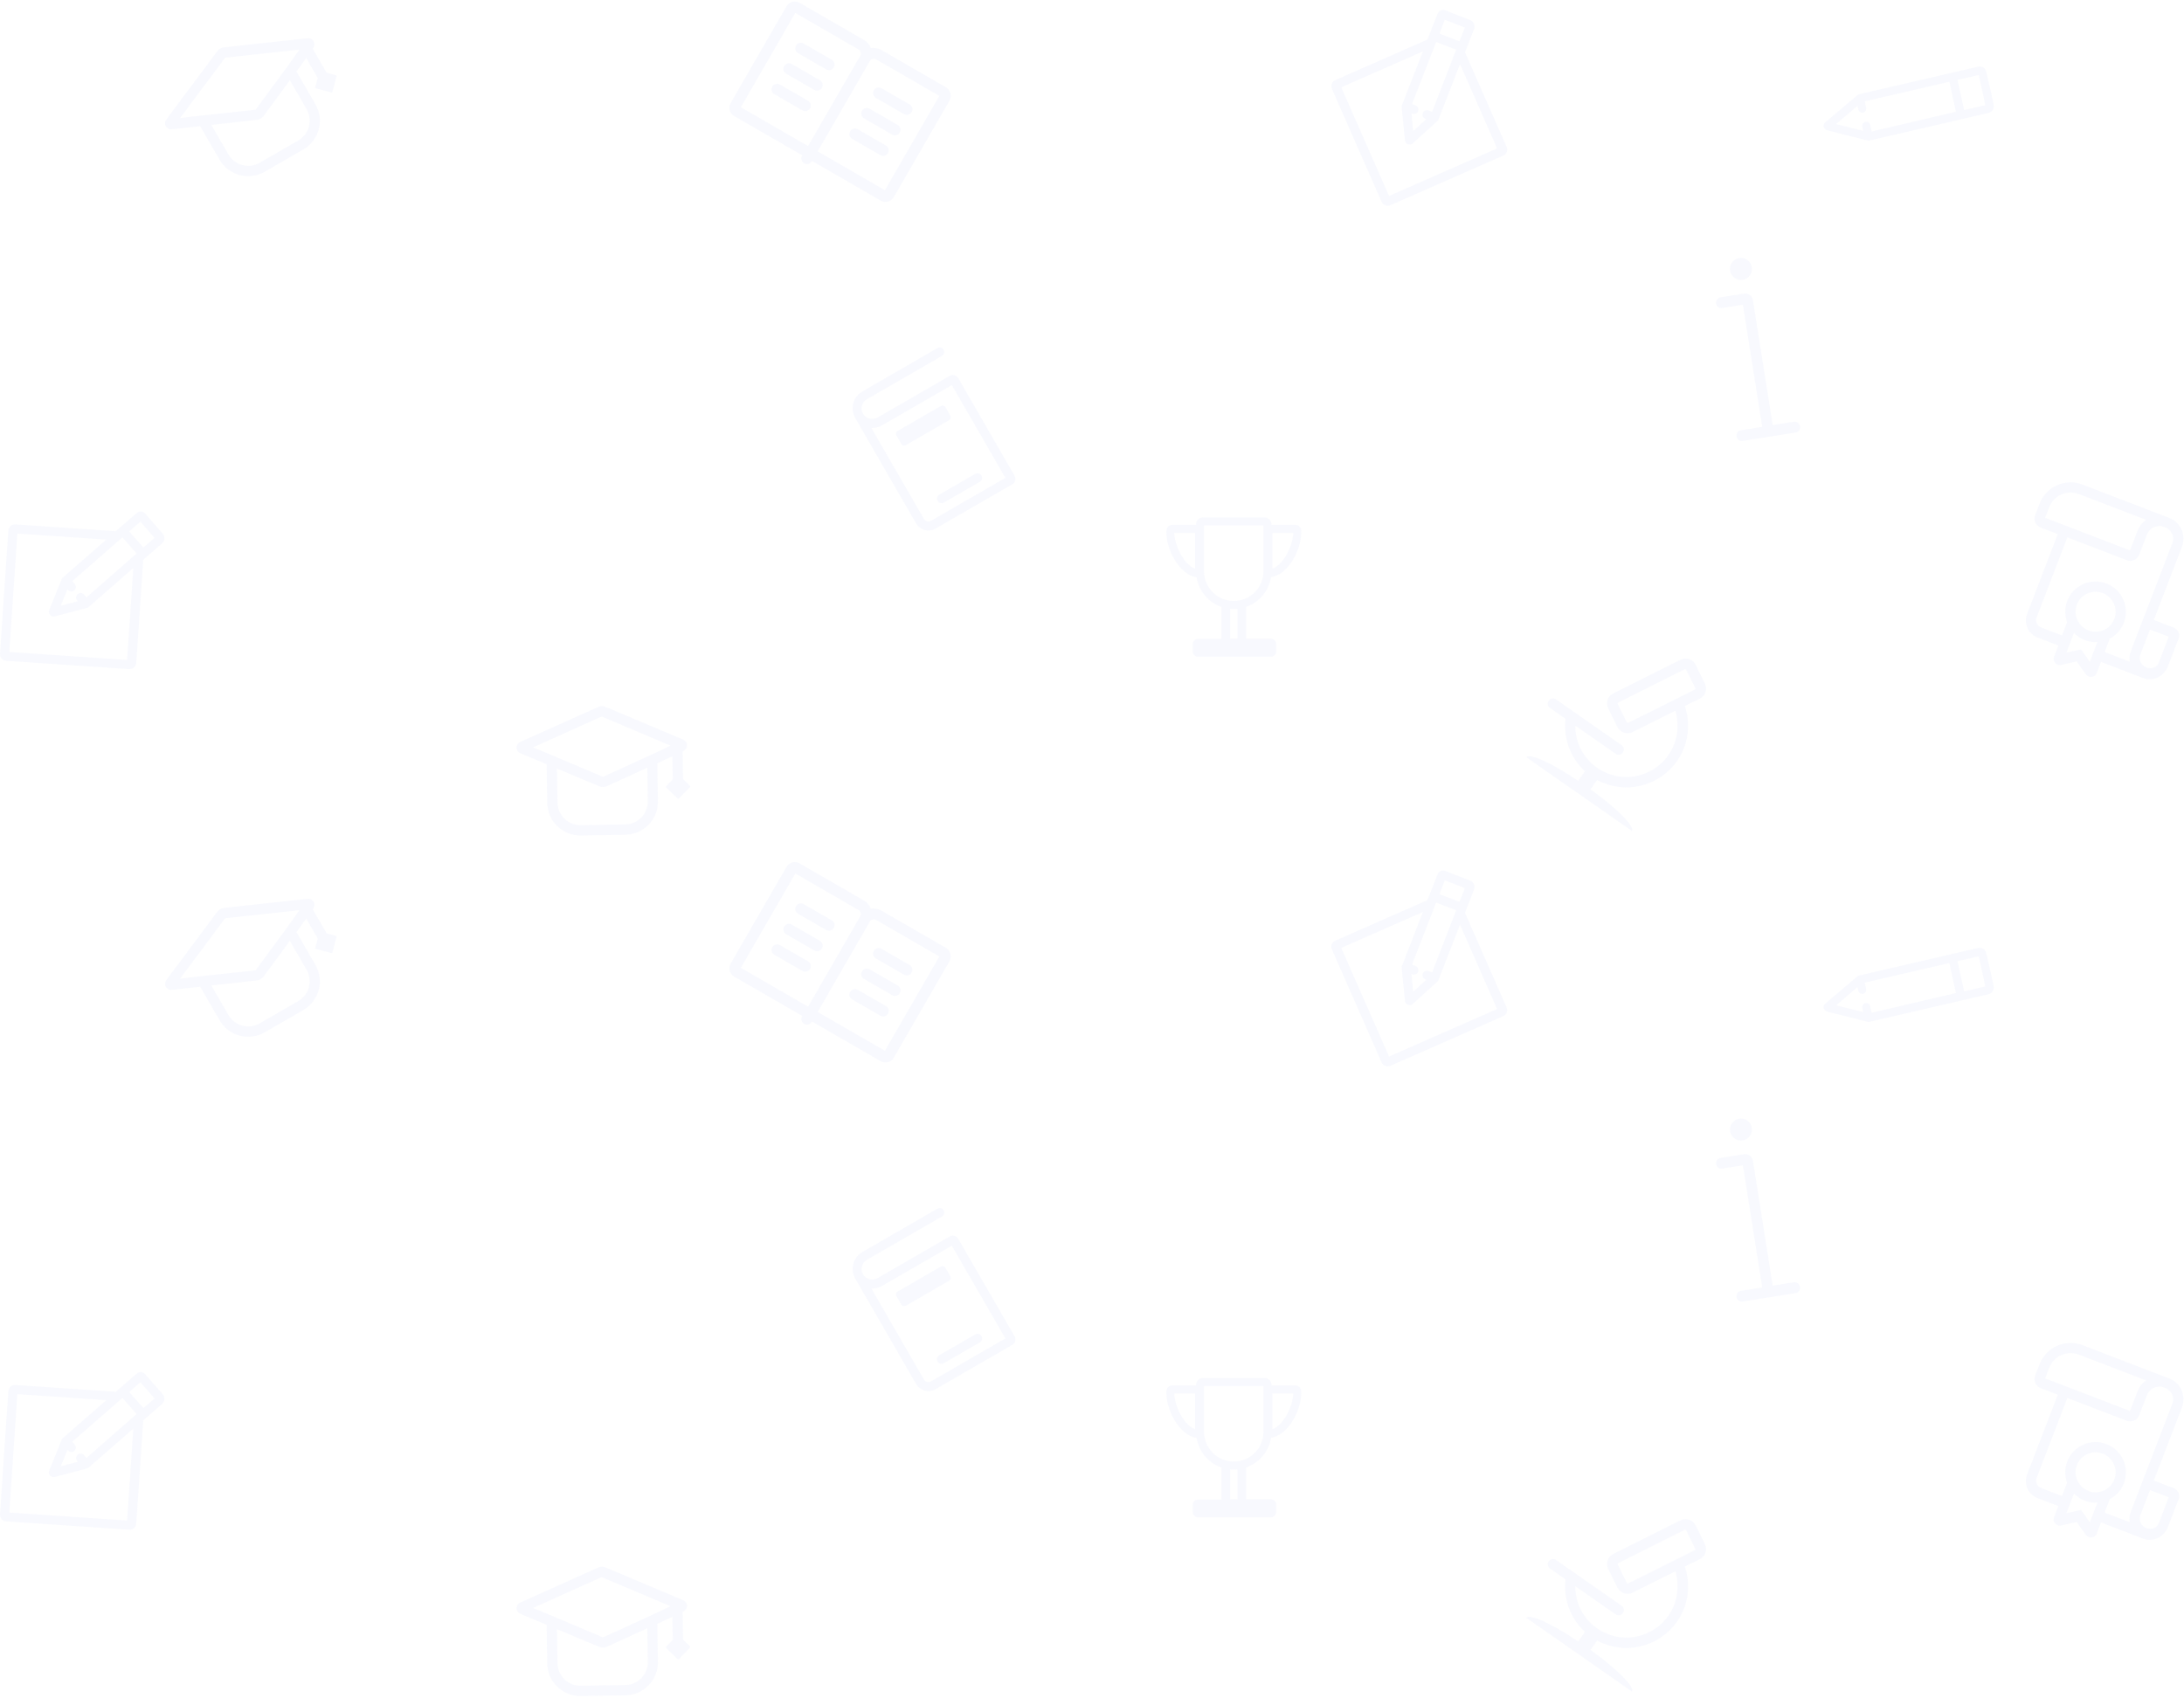 <svg width="746" height="580" viewBox="0 0 746 580" fill="none" xmlns="http://www.w3.org/2000/svg">
<path opacity="0.05" fill-rule="evenodd" clip-rule="evenodd" d="M323.051 29.784L301.027 17.067C299.908 16.422 298.669 16.256 297.47 16.427C297.02 15.304 296.257 14.313 295.138 13.668L273.113 0.952C271.582 0.068 269.572 0.556 268.654 2.146L249.58 35.183C248.696 36.715 249.185 38.724 250.775 39.642L274.036 53.072L273.968 53.19C273.458 54.073 273.723 55.247 274.665 55.791C275.608 56.335 276.722 56.036 277.266 55.094L277.334 54.976L277.452 55.044L300.831 68.542C302.362 69.426 304.372 68.937 305.29 67.347L324.398 34.251C325.164 32.652 324.642 30.701 323.051 29.784ZM271.655 4.428L293.268 16.906C293.974 17.314 294.282 18.277 293.84 19.043L276.16 49.666C276.146 49.69 276.122 49.709 276.094 49.73C276.054 49.761 276.005 49.798 275.965 49.867L253.057 36.641L271.655 4.428ZM302.205 64.938L279.297 51.712L297.113 20.854C297.521 20.147 298.484 19.84 299.25 20.282L320.862 32.76L302.264 64.972L302.205 64.938ZM111.553 24.825L106.817 16.622L106.951 16.471C107.267 15.993 107.486 15.349 107.364 14.755C107.153 13.62 106.11 12.966 105.055 13.058L76.34 16.187L76.142 16.227C75.492 16.381 74.882 16.733 74.424 17.219L56.803 40.843C56.297 41.504 56.238 42.425 56.654 43.145C57.07 43.866 57.897 44.275 58.722 44.168L68.379 43.101L74.971 54.519C78.107 59.95 85.013 61.801 90.445 58.665L103.581 51.081C109.013 47.945 110.863 41.038 107.727 35.607L101.263 24.411L101.634 23.901L104.601 19.823L108.537 26.641L107.693 29.788C107.647 29.963 107.743 30.129 107.917 30.176L113.163 31.582C113.338 31.628 113.504 31.532 113.551 31.358L114.956 26.112C115.003 25.937 114.907 25.771 114.732 25.724L111.553 24.825ZM104.734 37.335C106.878 41.048 105.59 45.857 101.876 48.001L88.685 55.617C84.972 57.761 80.163 56.472 78.019 52.759L72.195 42.671L87.889 40.926L88.088 40.886C88.429 40.837 88.706 40.677 89.038 40.485C89.316 40.325 89.616 40.077 89.861 39.862L99.006 27.414L104.734 37.335ZM98.815 21.834L87.31 37.492L66.228 39.761L61.532 40.329L76.895 19.709L102.278 16.952L98.815 21.834ZM296.123 136.385L321.754 121.588C322.482 121.167 322.777 120.22 322.328 119.444C321.88 118.667 320.941 118.497 320.212 118.918L294.582 133.716C291.621 135.425 290.455 139.011 291.768 142.071C291.776 142.196 291.86 142.342 291.944 142.488L312.908 178.798C314.253 181.128 317.239 181.928 319.569 180.583L345.831 165.42C346.802 164.86 347.151 163.558 346.59 162.587L327.28 129.141C326.72 128.17 325.418 127.822 324.447 128.382L299.739 142.647C298.04 143.628 295.742 143.013 294.762 141.314C293.781 139.615 294.424 137.366 296.123 136.385ZM301.28 145.317L325.115 131.556L343.416 163.255L318.028 177.913C317.154 178.417 316.082 178.13 315.578 177.256L297.641 146.189C298.851 146.267 300.115 145.99 301.28 145.317ZM333.161 161.862L320.831 168.98C320.103 169.401 319.808 170.347 320.257 171.124C320.705 171.901 321.624 172.147 322.401 171.699L334.682 164.608C335.41 164.188 335.705 163.241 335.257 162.464C334.808 161.687 333.889 161.441 333.161 161.862ZM324.202 143.54L309.396 152.088C308.862 152.396 308.173 152.211 307.865 151.677L306.183 148.765C305.875 148.231 306.059 147.542 306.593 147.233L321.399 138.685C321.933 138.377 322.622 138.562 322.93 139.096L324.612 142.008C324.92 142.542 324.736 143.231 324.202 143.54ZM742.393 214.37L735.701 211.799L745.318 186.767C746.81 182.884 744.883 178.441 741 176.95L740.94 176.927L740.164 176.628L734.608 174.494L711.308 165.542C705.513 163.316 698.92 166.199 696.671 172.054L695.156 175.997C694.513 177.67 695.36 179.572 697.032 180.215L702.887 182.464L692.398 209.766C691.181 212.933 692.74 216.548 695.967 217.788L703.076 220.519L701.607 224.343C701.332 225.059 701.474 225.937 702.017 226.488C702.247 226.782 702.522 226.957 702.881 227.094C703.239 227.232 703.703 227.273 704.094 227.149L709.355 225.948L712.458 230.362C712.895 231.01 713.671 231.309 714.443 231.262C715.238 231.156 715.909 230.66 716.184 229.943L717.676 226.06C717.773 226.165 717.952 226.234 718.071 226.28L731.872 231.582C732.111 231.674 732.29 231.743 732.492 231.752L732.552 231.775L732.612 231.798C732.625 231.803 732.639 231.807 732.654 231.812L732.67 231.816C732.679 231.818 732.687 231.82 732.696 231.822L732.711 231.826L732.732 231.83L732.754 231.835L732.783 231.84L732.813 231.846C732.908 231.864 733.014 231.884 733.113 231.922L733.232 231.968C733.292 231.991 733.352 232.013 733.375 231.954C733.389 231.959 733.403 231.963 733.416 231.967C733.436 231.972 733.456 231.975 733.475 231.977C733.495 231.979 733.515 231.98 733.535 231.981C733.586 231.984 733.637 231.986 733.696 232.009C733.756 232.032 733.898 232.018 733.958 232.041C734.018 232.064 734.078 232.087 734.101 232.027C734.303 232.036 734.505 232.045 734.647 232.031C734.707 232.054 734.79 232.018 734.79 232.018C734.815 232.027 734.833 232.022 734.85 232.015C734.875 232.005 734.897 231.99 734.932 232.004C735.007 232.007 735.077 231.999 735.145 231.988C735.169 231.984 735.193 231.98 735.217 231.976C735.309 231.96 735.401 231.944 735.502 231.948C735.644 231.935 735.87 231.884 736.035 231.81C736.035 231.81 736.095 231.833 736.118 231.774L736.2 231.737L736.283 231.7C736.412 231.642 736.528 231.621 736.651 231.58C736.669 231.574 736.688 231.567 736.708 231.559C736.724 231.553 736.74 231.546 736.756 231.539C736.817 231.512 736.88 231.487 736.946 231.461L736.946 231.46L736.947 231.46L736.947 231.46C737.149 231.379 737.364 231.294 737.524 231.148C737.689 231.074 737.96 230.904 738.171 230.711C738.194 230.652 738.254 230.675 738.277 230.615C738.3 230.555 738.36 230.578 738.383 230.518C738.384 230.515 738.385 230.512 738.387 230.509C738.388 230.506 738.39 230.503 738.392 230.501C738.398 230.492 738.405 230.486 738.413 230.481C738.42 230.477 738.428 230.473 738.435 230.47C738.456 230.461 738.477 230.452 738.488 230.422C738.541 230.373 738.588 230.34 738.635 230.307C738.682 230.273 738.729 230.24 738.782 230.192L739.099 229.902C739.102 229.895 739.105 229.889 739.109 229.882C739.115 229.873 739.122 229.864 739.13 229.856C739.14 229.845 739.152 229.835 739.163 229.824L739.175 229.814L739.185 229.804C739.189 229.8 739.194 229.796 739.198 229.791C739.201 229.787 739.205 229.783 739.208 229.779L739.214 229.772C739.219 229.764 739.224 229.755 739.228 229.746C739.485 229.433 739.742 229.121 739.94 228.785L739.94 228.785C740.16 228.39 740.381 227.995 740.564 227.517L744.03 218.496C744.911 216.915 744.065 215.013 742.393 214.37ZM699.98 173.257C701.518 169.254 706.066 167.23 710.069 168.768L733.07 177.605C731.774 178.479 730.722 179.788 730.126 181.342L727.555 188.033L698.58 176.901L699.98 173.257ZM713.357 215.35C709.833 213.996 708.067 210.027 709.421 206.502C710.775 202.977 714.722 201.271 718.246 202.625C721.771 203.98 723.537 207.949 722.183 211.474C720.829 214.999 716.882 216.705 713.357 215.35ZM710.856 221.862L705.843 222.953L708.414 216.262C709.402 217.259 710.638 218.145 712.072 218.696C713.506 219.247 714.935 219.453 716.419 219.338L713.826 226.089L710.856 221.862ZM718.879 222.751L720.646 218.151C722.782 217.052 724.528 215.186 725.469 212.736C727.512 207.419 724.886 201.405 719.509 199.339C714.192 197.297 708.178 199.923 706.112 205.299C705.194 207.689 705.241 210.244 706.069 212.55L704.325 217.091L697.215 214.359C695.841 213.831 695.142 212.26 695.67 210.886L706.159 183.584L726.472 191.388C728.145 192.03 730.047 191.184 730.689 189.511L733.329 182.641C734.178 180.43 736.645 179.184 738.901 179.914L739.678 180.212C741.769 181.016 742.836 183.414 742.033 185.505L727.825 222.486C727.389 223.621 727.252 224.871 727.422 226.033L719.297 222.912C719.141 222.783 719.021 222.737 718.879 222.751ZM737.214 226.778C737.15 226.857 737.08 226.95 737.01 227.043C736.94 227.136 736.87 227.229 736.805 227.307C736.783 227.327 736.762 227.345 736.742 227.361C736.667 227.422 736.607 227.465 736.571 227.56L736.383 227.693C736.341 227.712 736.294 227.745 736.247 227.778C736.2 227.812 736.153 227.845 736.112 227.863L736.029 227.9C736.004 227.911 735.977 227.928 735.947 227.946C735.879 227.988 735.798 228.038 735.698 228.047C735.644 228.071 735.589 228.096 735.517 228.113C735.48 228.123 735.439 228.13 735.39 228.135L735.308 228.171C735.083 228.222 734.857 228.273 734.655 228.264C734.611 228.283 734.573 228.286 734.539 228.28C734.509 228.276 734.481 228.265 734.453 228.254C734.393 228.231 734.311 228.268 734.251 228.245L734.108 228.259C734.076 228.247 734.021 228.245 733.967 228.243C733.92 228.24 733.874 228.238 733.846 228.227L733.787 228.204C733.757 228.193 733.706 228.19 733.656 228.188C733.638 228.187 733.62 228.186 733.602 228.185C733.59 228.184 733.577 228.183 733.566 228.182C733.55 228.179 733.536 228.176 733.525 228.172L733.405 228.126L733.107 228.011C731.314 227.323 730.431 225.338 731.12 223.546L734.379 215.062L740.772 217.518C740.772 217.518 737.343 226.622 737.214 226.778ZM434.321 179.317H442.421C443.571 179.317 444.471 180.167 444.471 181.317V181.967C444.471 187.667 440.121 196.317 434.171 197.167C433.421 201.917 430.071 205.767 425.671 207.317V218.217H434.121C435.121 218.217 435.921 219.017 435.921 220.017V222.567C435.921 223.567 435.121 224.367 434.121 224.367H409.221C408.221 224.367 407.421 223.567 407.421 222.567V220.067C407.421 219.067 408.221 218.267 409.221 218.267H417.221V207.367C412.821 205.817 409.471 201.967 408.721 197.217C402.771 196.367 398.421 187.717 398.421 182.017V181.367C398.421 180.167 399.271 179.317 400.421 179.317H408.521V179.167C408.521 177.817 409.621 176.767 410.921 176.767H431.921C433.271 176.767 434.321 177.867 434.321 179.167V179.317ZM401.121 182.067C401.171 186.317 404.371 192.917 408.221 194.267V182.067H401.121ZM420.171 218.217H422.671V208.017C422.271 208.067 421.821 208.067 421.421 208.067C421.021 208.067 420.571 208.067 420.171 208.017V218.217ZM421.421 205.317C427.021 205.317 431.571 200.767 431.571 195.167V179.517H411.271V195.167C411.271 200.767 415.821 205.317 421.421 205.317ZM434.621 182.067V194.267C438.471 192.917 441.671 186.317 441.721 182.067H434.621ZM233.169 256.643L233.319 266.114L235.66 268.445C235.79 268.571 235.793 268.763 235.667 268.893L231.888 272.793C231.762 272.923 231.57 272.926 231.44 272.8L227.54 269.022C227.41 268.896 227.407 268.704 227.533 268.574L229.8 266.234L229.676 258.363L225.101 260.483L224.529 260.748L224.733 273.675C224.833 279.946 219.857 285.081 213.586 285.18L198.42 285.42C192.149 285.52 187.013 280.544 186.914 274.273L186.706 261.091L177.749 257.328C176.976 257.02 176.452 256.26 176.439 255.428C176.426 254.596 176.925 253.82 177.688 253.488L204.573 241.413C205.209 241.211 205.913 241.2 206.556 241.382L206.749 241.443L233.362 252.671C234.329 253.104 234.922 254.183 234.556 255.277C234.373 255.856 233.868 256.312 233.36 256.576L233.169 256.643ZM213.594 281.66C217.882 281.592 221.346 278.017 221.278 273.729L221.097 262.275L207.053 268.706C206.734 268.775 206.351 268.845 206.031 268.85C205.647 268.856 205.327 268.861 205.005 268.738L204.812 268.677L190.249 262.571L190.434 274.217C190.502 278.505 194.077 281.969 198.364 281.901L213.594 281.66ZM205.976 265.394L223.642 257.306L229.042 254.724L205.522 244.791L182.07 255.339L186.451 257.126L205.976 265.394ZM612.675 144.067L605.504 145.201L598.762 102.567C598.525 101.068 597.166 100.08 595.667 100.317L587.713 101.575C586.736 101.73 586.012 102.646 586.177 103.689C586.342 104.732 587.248 105.39 588.291 105.226L595.331 104.112L601.929 145.834L594.693 146.978C593.715 147.133 592.991 148.049 593.156 149.092C593.321 150.135 594.227 150.794 595.27 150.629L613.328 147.773C614.306 147.618 615.03 146.702 614.865 145.659C614.7 144.616 613.718 143.902 612.675 144.067ZM596.884 88.831C598.565 90.053 598.937 92.406 597.715 94.086C596.493 95.767 594.141 96.139 592.46 94.917C590.78 93.695 590.407 91.343 591.629 89.662C592.851 87.982 595.203 87.61 596.884 88.831ZM274.502 14.866L284.101 20.408C284.984 20.918 285.342 22.067 284.798 23.009C284.254 23.951 283.08 24.216 282.197 23.706L272.598 18.164C271.656 17.62 271.357 16.505 271.901 15.563C272.445 14.621 273.618 14.356 274.502 14.866ZM299.191 33.439L308.79 38.981C309.674 39.491 310.847 39.226 311.391 38.284C311.935 37.342 311.637 36.227 310.694 35.683L301.095 30.141C300.212 29.631 299.038 29.896 298.494 30.838C297.95 31.78 298.249 32.895 299.191 33.439ZM304.744 45.989L295.145 40.447C294.203 39.903 293.905 38.788 294.449 37.846C294.993 36.904 296.166 36.639 297.049 37.149L306.648 42.691C307.591 43.235 307.889 44.35 307.345 45.292C306.801 46.234 305.628 46.499 304.744 45.989ZM280.055 27.416L270.456 21.874C269.572 21.364 268.399 21.629 267.855 22.571C267.311 23.513 267.61 24.628 268.552 25.172L278.151 30.714C279.034 31.224 280.208 30.959 280.752 30.017C281.296 29.075 280.938 27.926 280.055 27.416ZM266.41 28.882L276.009 34.424C276.892 34.934 277.25 36.083 276.706 37.025C276.162 37.967 274.988 38.232 274.105 37.722L264.506 32.18C263.564 31.636 263.265 30.521 263.809 29.579C264.353 28.637 265.526 28.372 266.41 28.882ZM291.099 47.455L300.698 52.997C301.581 53.507 302.755 53.242 303.299 52.3C303.843 51.358 303.544 50.243 302.602 49.699L293.003 44.157C292.119 43.647 290.946 43.912 290.402 44.854C289.858 45.796 290.156 46.911 291.099 47.455ZM557.419 283.874L521.366 258.708C522.428 257.186 530.13 260.689 539.072 266.775L541.38 263.468L541.17 263.322C536.298 258.672 533.987 252.143 534.749 245.572L529.449 241.872C528.609 241.286 528.419 240.217 529.005 239.377C529.591 238.537 530.713 238.384 531.5 238.933L553.962 254.612C554.749 255.161 554.939 256.23 554.353 257.07C553.767 257.91 552.645 258.063 551.858 257.514L538.108 247.916C538.041 252.709 539.966 257.331 543.552 260.692C544.701 261.728 545.924 262.66 547.294 263.382C555.07 267.561 564.813 265.23 569.869 257.988C572.689 253.947 573.668 248.855 572.581 244.038C572.502 243.592 572.386 243.199 572.271 242.806L557.663 250.092C556.782 250.571 555.697 250.672 554.763 250.332L554.703 250.304L554.638 250.273L554.632 250.27C554.336 250.13 554.073 250.006 553.798 249.814C553.273 249.448 552.822 248.977 552.496 248.437L549.331 242.013C548.395 240.111 549.137 237.819 551.039 236.883L574.046 225.391C575.948 224.455 578.24 225.197 579.176 227.099L582.341 233.523C583.276 235.425 582.535 237.717 580.633 238.653L575.519 241.171C575.601 241.501 575.696 241.841 575.79 242.18C575.885 242.519 575.98 242.859 576.062 243.189C577.412 248.97 576.251 255.106 572.844 259.987C566.727 268.751 555.038 271.519 545.699 266.561L545.541 266.451L543.307 269.653C552.276 276.147 558.482 282.352 557.419 283.874ZM555.865 246.965C555.918 247.001 556.007 246.985 556.096 246.97L578.977 235.546C579.103 235.477 579.16 235.283 579.092 235.158L575.927 228.734C575.859 228.608 575.665 228.551 575.539 228.619L552.658 240.043C552.532 240.111 552.474 240.305 552.543 240.431L555.708 246.855L555.865 246.965ZM503.45 8.074C503.203 7.51 502.772 7.088 502.182 6.858L494.063 3.699C493.501 3.395 492.854 3.313 492.318 3.487C491.732 3.684 491.207 4.159 491 4.801L487.559 13.532L456.135 27.351C454.956 27.869 454.417 29.146 454.958 30.377L471.909 68.926C472.428 70.105 473.705 70.645 474.935 70.104L513.434 53.175C514.613 52.656 515.152 51.379 514.611 50.149L500.41 17.853L503.54 9.808C503.719 9.241 503.698 8.638 503.45 8.074ZM489.174 38.21L487.993 37.751C487.181 37.435 486.309 37.818 485.993 38.63C485.678 39.442 486.061 40.313 486.873 40.629L487.168 40.744L482.705 44.786L482.127 38.74L482.422 38.855C482.791 38.998 483.217 38.994 483.576 38.836C483.935 38.678 484.226 38.367 484.37 37.998C484.686 37.186 484.302 36.315 483.491 35.999L482.31 35.539L490.553 14.357L497.394 16.977L489.174 38.21ZM511.374 50.716L474.464 66.946L458.144 29.832L486.031 17.569L478.908 35.873L478.742 36.19L479.873 47.806C479.922 48.335 480.125 48.796 480.562 49.093L480.583 49.105C480.839 49.25 481.413 49.575 482.21 49.225L482.415 49.135L491.238 41.095L498.705 21.906L511.374 50.716ZM498.514 14.099L491.673 11.479L493.511 6.755L500.375 9.426L498.514 14.099ZM55.593 182.331C56.009 182.808 56.195 183.382 56.154 183.997C56.112 184.611 55.851 185.155 55.429 185.576L48.928 191.254L46.548 226.454C46.457 227.794 45.387 228.676 44.102 228.589L2.142 225.752C0.801 225.662 -0.081 224.592 0.006 223.307L2.847 181.291C2.937 179.95 4.007 179.068 5.292 179.155L39.542 181.471L46.637 175.327C47.118 174.854 47.803 174.676 48.414 174.774C48.969 174.867 49.505 175.24 49.862 175.77L55.593 182.331ZM28.704 203.133L29.538 204.087L46.661 189.08L41.812 183.588L24.693 198.54L25.526 199.494C26.099 200.15 26.035 201.1 25.379 201.673C25.081 201.934 24.678 202.075 24.287 202.048C23.896 202.022 23.516 201.828 23.256 201.53L23.047 201.291L20.759 206.917L26.586 205.403L26.378 205.164C25.805 204.508 25.869 203.558 26.525 202.985C27.181 202.412 28.131 202.477 28.704 203.133ZM3.188 222.736L43.416 225.456L45.539 194.056L30.03 207.6L18.487 210.637L18.263 210.622C17.395 210.563 17.036 210.009 16.877 209.762L16.863 209.741C16.614 209.275 16.648 208.772 16.85 208.281L21.23 197.464L21.524 197.259L36.317 184.34L5.923 182.285L3.188 222.736ZM44.139 181.557L48.987 187.048L52.801 183.77L47.956 178.223L44.139 181.557ZM680.971 35.758C680.688 34.478 680.421 33.269 680.181 32.016C679.898 30.82 679.619 29.595 679.337 28.361L679.336 28.356C679.059 27.142 678.779 25.919 678.494 24.707C678.379 24.024 678.03 23.432 677.519 23.102C677.008 22.772 676.389 22.616 675.764 22.761L634.723 32.267L623.529 41.737C623.159 42.047 622.89 42.483 622.888 42.969C622.929 43.483 623.193 44.02 623.704 44.35L623.875 44.46L638.252 48.082L679.224 38.592C680.474 38.302 681.254 37.038 680.971 35.758ZM634.482 36.135L634.765 37.415C634.843 37.77 635.061 38.094 635.359 38.286C635.657 38.479 636.035 38.541 636.383 38.461C637.146 38.283 637.603 37.542 637.43 36.76L636.959 34.627L665.848 27.935L668.11 38.176L639.306 44.922L638.819 42.718C638.646 41.935 637.923 41.468 637.159 41.645C636.395 41.822 635.938 42.563 636.111 43.345L636.409 44.696L627.176 42.387L634.482 36.135ZM670.904 37.604L668.626 27.292L675.891 25.647C676.064 26.429 676.241 27.214 676.419 28L676.421 28.009C676.775 29.576 677.129 31.144 677.446 32.687C677.681 33.754 677.917 34.821 678.126 35.931L670.904 37.604ZM323.051 323.784L301.027 311.068C299.908 310.422 298.669 310.256 297.47 310.428C297.02 309.304 296.257 308.314 295.138 307.668L273.113 294.952C271.582 294.068 269.572 294.556 268.654 296.146L249.58 329.183C248.696 330.714 249.185 332.724 250.775 333.642L274.036 347.072L273.968 347.19C273.458 348.073 273.723 349.247 274.665 349.791C275.608 350.335 276.722 350.036 277.266 349.094L277.334 348.976L277.452 349.044L300.831 362.542C302.362 363.426 304.372 362.937 305.29 361.347L324.398 328.251C325.164 326.652 324.642 324.702 323.051 323.784ZM271.655 298.428L293.268 310.906C293.974 311.314 294.282 312.277 293.84 313.043L276.16 343.666C276.146 343.69 276.122 343.709 276.094 343.73C276.054 343.761 276.005 343.798 275.965 343.867L253.057 330.641L271.655 298.428ZM302.205 358.938L279.297 345.712L297.113 314.854C297.521 314.147 298.484 313.84 299.25 314.282L320.862 326.76L302.264 358.972L302.205 358.938ZM111.553 318.825L106.817 310.622L106.951 310.471C107.267 309.993 107.486 309.349 107.364 308.754C107.153 307.62 106.11 306.966 105.055 307.058L76.34 310.187L76.142 310.227C75.492 310.381 74.882 310.733 74.424 311.219L56.803 334.843C56.297 335.504 56.238 336.425 56.654 337.145C57.07 337.866 57.897 338.275 58.722 338.168L68.379 337.101L74.971 348.519C78.107 353.95 85.013 355.801 90.445 352.665L103.581 345.081C109.013 341.945 110.863 335.038 107.727 329.607L101.263 318.411L101.634 317.901L104.601 313.823L108.537 320.641L107.693 323.788C107.647 323.963 107.743 324.129 107.917 324.176L113.163 325.582C113.338 325.629 113.504 325.533 113.551 325.358L114.956 320.112C115.003 319.937 114.907 319.771 114.732 319.724L111.553 318.825ZM104.734 331.335C106.878 335.048 105.59 339.857 101.876 342.001L88.685 349.617C84.972 351.761 80.163 350.472 78.019 346.759L72.195 336.671L87.889 334.926L88.088 334.886C88.429 334.837 88.706 334.677 89.038 334.485C89.316 334.325 89.616 334.077 89.861 333.862L99.006 321.414L104.734 331.335ZM98.815 315.834L87.31 331.492L66.228 333.761L61.532 334.329L76.895 313.709L102.278 310.952L98.815 315.834ZM296.123 430.385L321.754 415.588C322.482 415.167 322.777 414.22 322.328 413.444C321.88 412.667 320.941 412.497 320.212 412.918L294.582 427.716C291.621 429.425 290.455 433.011 291.768 436.071C291.776 436.196 291.86 436.342 291.944 436.488L312.908 472.798C314.253 475.128 317.239 475.928 319.569 474.583L345.831 459.42C346.802 458.86 347.151 457.558 346.59 456.587L327.28 423.141C326.72 422.17 325.418 421.822 324.447 422.382L299.739 436.647C298.04 437.628 295.742 437.013 294.762 435.314C293.781 433.615 294.424 431.366 296.123 430.385ZM301.28 439.317L325.115 425.556L343.416 457.255L318.028 471.913C317.154 472.417 316.082 472.13 315.578 471.256L297.641 440.189C298.851 440.267 300.115 439.99 301.28 439.317ZM333.161 455.862L320.831 462.98C320.103 463.401 319.808 464.347 320.257 465.124C320.705 465.901 321.624 466.147 322.401 465.699L334.682 458.608C335.41 458.188 335.705 457.241 335.257 456.464C334.808 455.687 333.889 455.441 333.161 455.862ZM324.202 437.54L309.396 446.088C308.862 446.396 308.173 446.211 307.865 445.677L306.183 442.765C305.875 442.231 306.059 441.542 306.593 441.233L321.399 432.685C321.933 432.377 322.622 432.562 322.93 433.096L324.612 436.008C324.92 436.542 324.736 437.231 324.202 437.54ZM742.393 508.37L735.701 505.799L745.318 480.767C746.81 476.884 744.883 472.441 741 470.95L740.94 470.927L740.164 470.628L734.608 468.494L711.308 459.542C705.513 457.316 698.92 460.199 696.671 466.054L695.156 469.997C694.513 471.67 695.36 473.572 697.032 474.215L702.887 476.464L692.398 503.766C691.181 506.933 692.74 510.548 695.967 511.788L703.076 514.519L701.607 518.343C701.332 519.059 701.474 519.937 702.017 520.488C702.247 520.782 702.522 520.957 702.881 521.094C703.239 521.232 703.703 521.273 704.094 521.149L709.355 519.948L712.458 524.362C712.895 525.01 713.671 525.309 714.443 525.262C715.238 525.156 715.909 524.66 716.184 523.943L717.676 520.06C717.773 520.165 717.952 520.234 718.071 520.28L731.872 525.582C732.111 525.674 732.29 525.743 732.492 525.752L732.552 525.775L732.612 525.798C732.625 525.803 732.639 525.807 732.654 525.812L732.67 525.816C732.679 525.818 732.687 525.82 732.696 525.822L732.711 525.826L732.732 525.83L732.754 525.835L732.783 525.84L732.813 525.846L732.814 525.846C732.909 525.864 733.014 525.884 733.113 525.922L733.232 525.968C733.292 525.991 733.352 526.013 733.375 525.954C733.389 525.959 733.403 525.964 733.416 525.967C733.436 525.972 733.456 525.975 733.475 525.977C733.482 525.978 733.49 525.979 733.497 525.979C733.51 525.98 733.523 525.981 733.535 525.981C733.586 525.984 733.637 525.986 733.696 526.009C733.726 526.02 733.777 526.022 733.827 526.025C733.878 526.027 733.928 526.029 733.958 526.041C733.989 526.053 734.02 526.065 734.046 526.065C734.07 526.065 734.09 526.056 734.101 526.027H734.102C734.304 526.036 734.505 526.045 734.647 526.031C734.707 526.054 734.79 526.018 734.79 526.018C734.815 526.027 734.833 526.022 734.85 526.015L734.861 526.011C734.882 526.001 734.902 525.992 734.932 526.004C735.007 526.007 735.077 525.999 735.145 525.988L735.179 525.983L735.217 525.976C735.259 525.969 735.3 525.961 735.343 525.956C735.394 525.95 735.447 525.946 735.502 525.948C735.644 525.935 735.87 525.884 736.035 525.81C736.035 525.81 736.057 525.819 736.08 525.812C736.094 525.807 736.109 525.797 736.118 525.773L736.2 525.737L736.283 525.7C736.366 525.663 736.443 525.641 736.52 525.619C736.563 525.607 736.606 525.595 736.651 525.58C736.669 525.574 736.688 525.567 736.708 525.559C736.724 525.553 736.74 525.546 736.756 525.539C736.789 525.524 736.823 525.51 736.857 525.496C736.886 525.484 736.916 525.473 736.946 525.461L736.946 525.46L736.947 525.46L736.947 525.46C737.149 525.379 737.364 525.294 737.524 525.148C737.689 525.074 737.96 524.904 738.171 524.711C738.183 524.681 738.203 524.672 738.224 524.663C738.245 524.654 738.265 524.645 738.277 524.615C738.288 524.587 738.306 524.577 738.326 524.568C738.348 524.558 738.37 524.55 738.383 524.518C738.384 524.515 738.385 524.512 738.387 524.509C738.388 524.506 738.39 524.503 738.392 524.501C738.398 524.492 738.405 524.486 738.413 524.481C738.42 524.477 738.428 524.473 738.435 524.47C738.456 524.461 738.477 524.452 738.488 524.422C738.541 524.373 738.588 524.34 738.635 524.307C738.682 524.273 738.729 524.24 738.782 524.192L739.099 523.902C739.102 523.895 739.105 523.888 739.109 523.882C739.115 523.873 739.122 523.864 739.13 523.856C739.14 523.845 739.151 523.835 739.162 523.825L739.163 523.824L739.175 523.814L739.185 523.804C739.189 523.8 739.194 523.796 739.198 523.791C739.201 523.787 739.205 523.783 739.208 523.779L739.214 523.772C739.219 523.764 739.224 523.755 739.228 523.746C739.485 523.433 739.742 523.121 739.94 522.785L739.94 522.784C740.16 522.39 740.381 521.995 740.564 521.517L744.03 512.496C744.911 510.915 744.065 509.013 742.393 508.37ZM699.98 467.257C701.518 463.254 706.066 461.23 710.069 462.768L733.07 471.605C731.774 472.478 730.722 473.788 730.126 475.342L727.555 482.033L698.58 470.901L699.98 467.257ZM713.357 509.35C709.833 507.996 708.067 504.027 709.421 500.502C710.775 496.977 714.722 495.271 718.246 496.625C721.771 497.979 723.537 501.949 722.183 505.474C720.829 508.999 716.882 510.705 713.357 509.35ZM710.856 515.862L705.843 516.953L708.414 510.262C709.402 511.259 710.638 512.145 712.072 512.696C713.506 513.247 714.935 513.453 716.419 513.338L713.826 520.089L710.856 515.862ZM718.879 516.751L720.646 512.151C722.782 511.052 724.528 509.186 725.469 506.736C727.512 501.419 724.886 495.405 719.509 493.339C714.192 491.297 708.178 493.923 706.112 499.299C705.194 501.689 705.241 504.244 706.069 506.55L704.325 511.091L697.215 508.359C695.841 507.831 695.142 506.26 695.67 504.886L706.159 477.584L726.472 485.388C728.145 486.03 730.047 485.184 730.689 483.511L733.329 476.641C734.178 474.43 736.645 473.184 738.901 473.914L739.678 474.212C741.769 475.016 742.836 477.414 742.033 479.505L727.825 516.486C727.389 517.621 727.252 518.871 727.422 520.033L719.297 516.912C719.141 516.783 719.021 516.737 718.879 516.751ZM737.214 520.778C737.15 520.857 737.08 520.95 737.01 521.043C736.94 521.136 736.87 521.229 736.805 521.307C736.783 521.327 736.762 521.345 736.742 521.361C736.667 521.422 736.607 521.465 736.571 521.56L736.383 521.693C736.341 521.711 736.294 521.745 736.247 521.778C736.215 521.801 736.182 521.824 736.151 521.842C736.138 521.85 736.124 521.858 736.112 521.863L736.029 521.9C736.004 521.911 735.977 521.928 735.947 521.946C735.879 521.988 735.798 522.038 735.698 522.047C735.644 522.071 735.589 522.096 735.517 522.113C735.48 522.122 735.439 522.13 735.39 522.135L735.308 522.171C735.083 522.222 734.857 522.273 734.655 522.264C734.623 522.278 734.594 522.283 734.568 522.283C734.558 522.283 734.548 522.282 734.539 522.28C734.521 522.278 734.504 522.273 734.488 522.267C734.476 522.263 734.465 522.259 734.453 522.254C734.423 522.243 734.388 522.246 734.352 522.25C734.316 522.253 734.281 522.257 734.251 522.245L734.108 522.259C734.079 522.248 734.028 522.245 733.978 522.243L733.967 522.243C733.92 522.24 733.874 522.238 733.846 522.227L733.787 522.204C733.757 522.193 733.706 522.19 733.656 522.188C733.642 522.188 733.629 522.187 733.616 522.186L733.602 522.185C733.59 522.184 733.577 522.183 733.566 522.182C733.55 522.179 733.536 522.176 733.525 522.172L733.405 522.126L733.107 522.011C731.314 521.323 730.431 519.338 731.12 517.546L734.379 509.062L740.772 511.518C740.772 511.518 737.343 520.622 737.214 520.778ZM434.321 473.317H442.421C443.571 473.317 444.471 474.167 444.471 475.317V475.967C444.471 481.667 440.121 490.317 434.171 491.167C433.421 495.917 430.071 499.767 425.671 501.317V512.217H434.121C435.121 512.217 435.921 513.017 435.921 514.017V516.567C435.921 517.567 435.121 518.367 434.121 518.367H409.221C408.221 518.367 407.421 517.567 407.421 516.567V514.067C407.421 513.067 408.221 512.267 409.221 512.267H417.221V501.367C412.821 499.817 409.471 495.967 408.721 491.217C402.771 490.367 398.421 481.717 398.421 476.017V475.367C398.421 474.167 399.271 473.317 400.421 473.317H408.521V473.167C408.521 471.817 409.621 470.767 410.921 470.767H431.921C433.271 470.767 434.321 471.867 434.321 473.167V473.317ZM401.121 476.067C401.171 480.317 404.371 486.917 408.221 488.267V476.067H401.121ZM420.171 512.217H422.671V502.017C422.271 502.067 421.821 502.067 421.421 502.067C421.021 502.067 420.571 502.067 420.171 502.017V512.217ZM421.421 499.317C427.021 499.317 431.571 494.767 431.571 489.167V473.517H411.271V489.167C411.271 494.767 415.821 499.317 421.421 499.317ZM434.621 476.067V488.267C438.471 486.917 441.671 480.317 441.721 476.067H434.621ZM233.169 550.643L233.319 560.114L235.66 562.445C235.79 562.571 235.793 562.763 235.667 562.893L231.888 566.793C231.762 566.923 231.57 566.926 231.44 566.8L227.54 563.022C227.41 562.896 227.407 562.704 227.533 562.574L229.8 560.234L229.676 552.362L225.101 554.483L224.529 554.748L224.733 567.675C224.833 573.946 219.857 579.081 213.586 579.18L198.42 579.42C192.149 579.52 187.013 574.544 186.914 568.273L186.706 555.091L177.749 551.328C176.976 551.02 176.452 550.26 176.439 549.428C176.426 548.596 176.925 547.82 177.688 547.488L204.573 535.413C205.209 535.211 205.913 535.2 206.556 535.382L206.749 535.443L233.362 546.672C234.329 547.104 234.922 548.183 234.556 549.277C234.373 549.856 233.868 550.312 233.36 550.576L233.169 550.643ZM213.594 575.66C217.882 575.592 221.346 572.017 221.278 567.729L221.097 556.275L207.053 562.706C206.734 562.775 206.351 562.845 206.031 562.85C205.647 562.856 205.327 562.861 205.005 562.738L204.812 562.677L190.249 556.571L190.434 568.217C190.502 572.505 194.077 575.969 198.364 575.901L213.594 575.66ZM205.976 559.394L223.642 551.306L229.042 548.724L205.522 538.791L182.07 549.339L186.451 551.126L205.976 559.394ZM612.675 438.067L605.504 439.201L598.762 396.567C598.525 395.068 597.166 394.08 595.667 394.317L587.713 395.575C586.736 395.729 586.012 396.646 586.177 397.689C586.342 398.732 587.248 399.39 588.291 399.225L595.331 398.112L601.929 439.834L594.693 440.978C593.715 441.133 592.991 442.049 593.156 443.092C593.321 444.135 594.227 444.794 595.27 444.629L613.328 441.773C614.306 441.618 615.03 440.702 614.865 439.659C614.7 438.616 613.718 437.902 612.675 438.067ZM596.884 382.831C598.565 384.053 598.937 386.406 597.715 388.086C596.493 389.767 594.141 390.139 592.46 388.917C590.78 387.696 590.407 385.343 591.629 383.662C592.851 381.982 595.203 381.61 596.884 382.831ZM274.502 308.866L284.101 314.408C284.984 314.918 285.342 316.067 284.798 317.009C284.254 317.951 283.08 318.216 282.197 317.706L272.598 312.164C271.656 311.62 271.357 310.505 271.901 309.563C272.445 308.621 273.618 308.356 274.502 308.866ZM299.191 327.439L308.79 332.981C309.674 333.491 310.847 333.226 311.391 332.284C311.935 331.342 311.637 330.227 310.694 329.683L301.095 324.141C300.212 323.631 299.038 323.896 298.494 324.838C297.95 325.78 298.249 326.895 299.191 327.439ZM304.744 339.989L295.145 334.447C294.203 333.903 293.905 332.788 294.449 331.846C294.993 330.904 296.166 330.639 297.049 331.149L306.648 336.691C307.591 337.235 307.889 338.35 307.345 339.292C306.801 340.234 305.628 340.499 304.744 339.989ZM280.055 321.416L270.456 315.874C269.572 315.364 268.399 315.629 267.855 316.571C267.311 317.513 267.61 318.628 268.552 319.172L278.151 324.714C279.034 325.224 280.208 324.959 280.752 324.017C281.296 323.075 280.938 321.926 280.055 321.416ZM266.41 322.882L276.009 328.424C276.892 328.934 277.25 330.083 276.706 331.025C276.162 331.967 274.988 332.232 274.105 331.722L264.506 326.18C263.564 325.636 263.265 324.521 263.809 323.579C264.353 322.637 265.526 322.372 266.41 322.882ZM291.099 341.455L300.698 346.997C301.581 347.507 302.755 347.242 303.299 346.3C303.843 345.358 303.544 344.243 302.602 343.699L293.003 338.157C292.119 337.647 290.946 337.912 290.402 338.854C289.858 339.796 290.156 340.911 291.099 341.455ZM557.419 577.874L521.366 552.708C522.428 551.186 530.13 554.689 539.072 560.775L541.38 557.468L541.17 557.322C536.298 552.672 533.987 546.143 534.749 539.572L529.449 535.872C528.609 535.286 528.419 534.217 529.005 533.377C529.591 532.537 530.713 532.384 531.5 532.933L553.962 548.612C554.749 549.161 554.939 550.23 554.353 551.07C553.767 551.91 552.645 552.063 551.858 551.514L538.108 541.916C538.041 546.709 539.966 551.331 543.552 554.692C544.701 555.728 545.924 556.66 547.294 557.382C555.07 561.561 564.813 559.23 569.869 551.988C572.689 547.947 573.668 542.855 572.581 538.038C572.502 537.592 572.386 537.199 572.271 536.806L557.663 544.092C556.782 544.571 555.697 544.672 554.763 544.332L554.703 544.304L554.638 544.273L554.632 544.27L554.631 544.27C554.335 544.13 554.073 544.006 553.798 543.814C553.273 543.448 552.822 542.977 552.496 542.437L549.331 536.013C548.395 534.111 549.137 531.819 551.039 530.883L574.046 519.391C575.948 518.455 578.24 519.197 579.176 521.099L582.341 527.523C583.276 529.425 582.535 531.717 580.633 532.653L575.519 535.171C575.601 535.501 575.696 535.841 575.79 536.18C575.885 536.519 575.98 536.859 576.062 537.189C577.412 542.97 576.251 549.106 572.844 553.987C566.727 562.751 555.038 565.519 545.699 560.561L545.541 560.451L543.307 563.653C552.276 570.147 558.482 576.352 557.419 577.874ZM555.865 540.965C555.918 541.001 556.007 540.985 556.096 540.97L578.977 529.546C579.103 529.477 579.16 529.283 579.092 529.158L575.927 522.734C575.859 522.608 575.665 522.551 575.539 522.619L552.658 534.043C552.532 534.111 552.474 534.305 552.543 534.431L555.708 540.855L555.865 540.965ZM503.45 302.074C503.203 301.51 502.772 301.088 502.182 300.858L494.063 297.698C493.501 297.395 492.854 297.313 492.318 297.487C491.732 297.684 491.207 298.159 491 298.801L487.559 307.532L456.135 321.35C454.956 321.869 454.417 323.146 454.958 324.376L471.909 362.926C472.428 364.105 473.705 364.645 474.935 364.104L513.434 347.175C514.613 346.656 515.152 345.379 514.611 344.149L500.41 311.853L503.54 303.808C503.719 303.241 503.698 302.638 503.45 302.074ZM489.174 332.21L487.993 331.751C487.181 331.435 486.309 331.818 485.993 332.63C485.678 333.442 486.061 334.313 486.873 334.629L487.168 334.744L482.705 338.786L482.127 332.74L482.422 332.854C482.791 332.998 483.217 332.994 483.576 332.836C483.935 332.678 484.226 332.367 484.37 331.998C484.686 331.186 484.302 330.315 483.491 329.999L482.31 329.539L490.553 308.357L497.394 310.977L489.174 332.21ZM511.374 344.716L474.464 360.946L458.144 323.832L486.031 311.569L478.908 329.873L478.742 330.19L479.873 341.806C479.922 342.335 480.125 342.796 480.562 343.093L480.583 343.105C480.839 343.25 481.413 343.575 482.21 343.225L482.415 343.135L491.238 335.095L498.705 315.906L511.374 344.716ZM498.514 308.099L491.673 305.479L493.511 300.755L500.375 303.426L498.514 308.099ZM55.593 476.331C56.009 476.808 56.195 477.382 56.154 477.997C56.112 478.611 55.851 479.155 55.429 479.576L48.928 485.254L46.548 520.454C46.457 521.794 45.387 522.676 44.102 522.589L2.142 519.752C0.801 519.662 -0.081 518.592 0.006 517.307L2.847 475.291C2.937 473.95 4.007 473.068 5.292 473.155L39.542 475.471L46.637 469.327C47.118 468.854 47.803 468.676 48.414 468.774C48.969 468.867 49.505 469.24 49.862 469.77L55.593 476.331ZM28.704 497.133L29.538 498.087L46.661 483.08L41.812 477.588L24.693 492.54L25.526 493.494C26.099 494.15 26.035 495.1 25.379 495.673C25.081 495.934 24.678 496.075 24.287 496.048C23.896 496.022 23.516 495.828 23.256 495.53L23.047 495.291L20.759 500.917L26.586 499.403L26.378 499.164C25.805 498.508 25.869 497.558 26.525 496.985C27.181 496.412 28.131 496.477 28.704 497.133ZM3.188 516.736L43.416 519.456L45.539 488.056L30.03 501.6L18.487 504.637L18.263 504.621C17.395 504.563 17.036 504.009 16.877 503.762L16.863 503.741C16.614 503.275 16.648 502.772 16.85 502.281L21.23 491.464L21.524 491.259L36.317 478.34L5.923 476.284L3.188 516.736ZM44.139 475.557L48.987 481.048L52.801 477.77L47.956 472.223L44.139 475.557ZM680.971 336.83C680.688 335.55 680.421 334.341 680.181 333.089C679.898 331.893 679.619 330.668 679.337 329.434L679.335 329.426C679.058 328.213 678.779 326.991 678.494 325.78C678.379 325.096 678.03 324.505 677.519 324.174C677.008 323.844 676.389 323.688 675.764 323.833L634.723 333.339L623.529 342.809C623.159 343.119 622.89 343.555 622.888 344.042C622.929 344.555 623.193 345.092 623.704 345.422L623.875 345.532L638.252 349.154L679.224 339.664C680.474 339.375 681.254 338.11 680.971 336.83ZM634.482 337.207L634.765 338.487C634.843 338.843 635.061 339.166 635.359 339.359C635.657 339.552 636.035 339.613 636.383 339.533C637.146 339.356 637.603 338.615 637.43 337.833L636.959 335.699L665.848 329.008L668.11 339.249L639.306 345.995L638.819 343.79C638.646 343.008 637.923 342.54 637.159 342.717C636.395 342.894 635.938 343.635 636.111 344.418L636.409 345.769L627.176 343.46L634.482 337.207ZM670.904 338.676L668.626 328.365L675.891 326.719C676.064 327.502 676.241 328.287 676.419 329.072L676.42 329.08C676.775 330.648 677.129 332.216 677.446 333.76L677.446 333.76C677.682 334.827 677.917 335.893 678.126 337.004L670.904 338.676Z" fill="#667EEA"/>
</svg>
